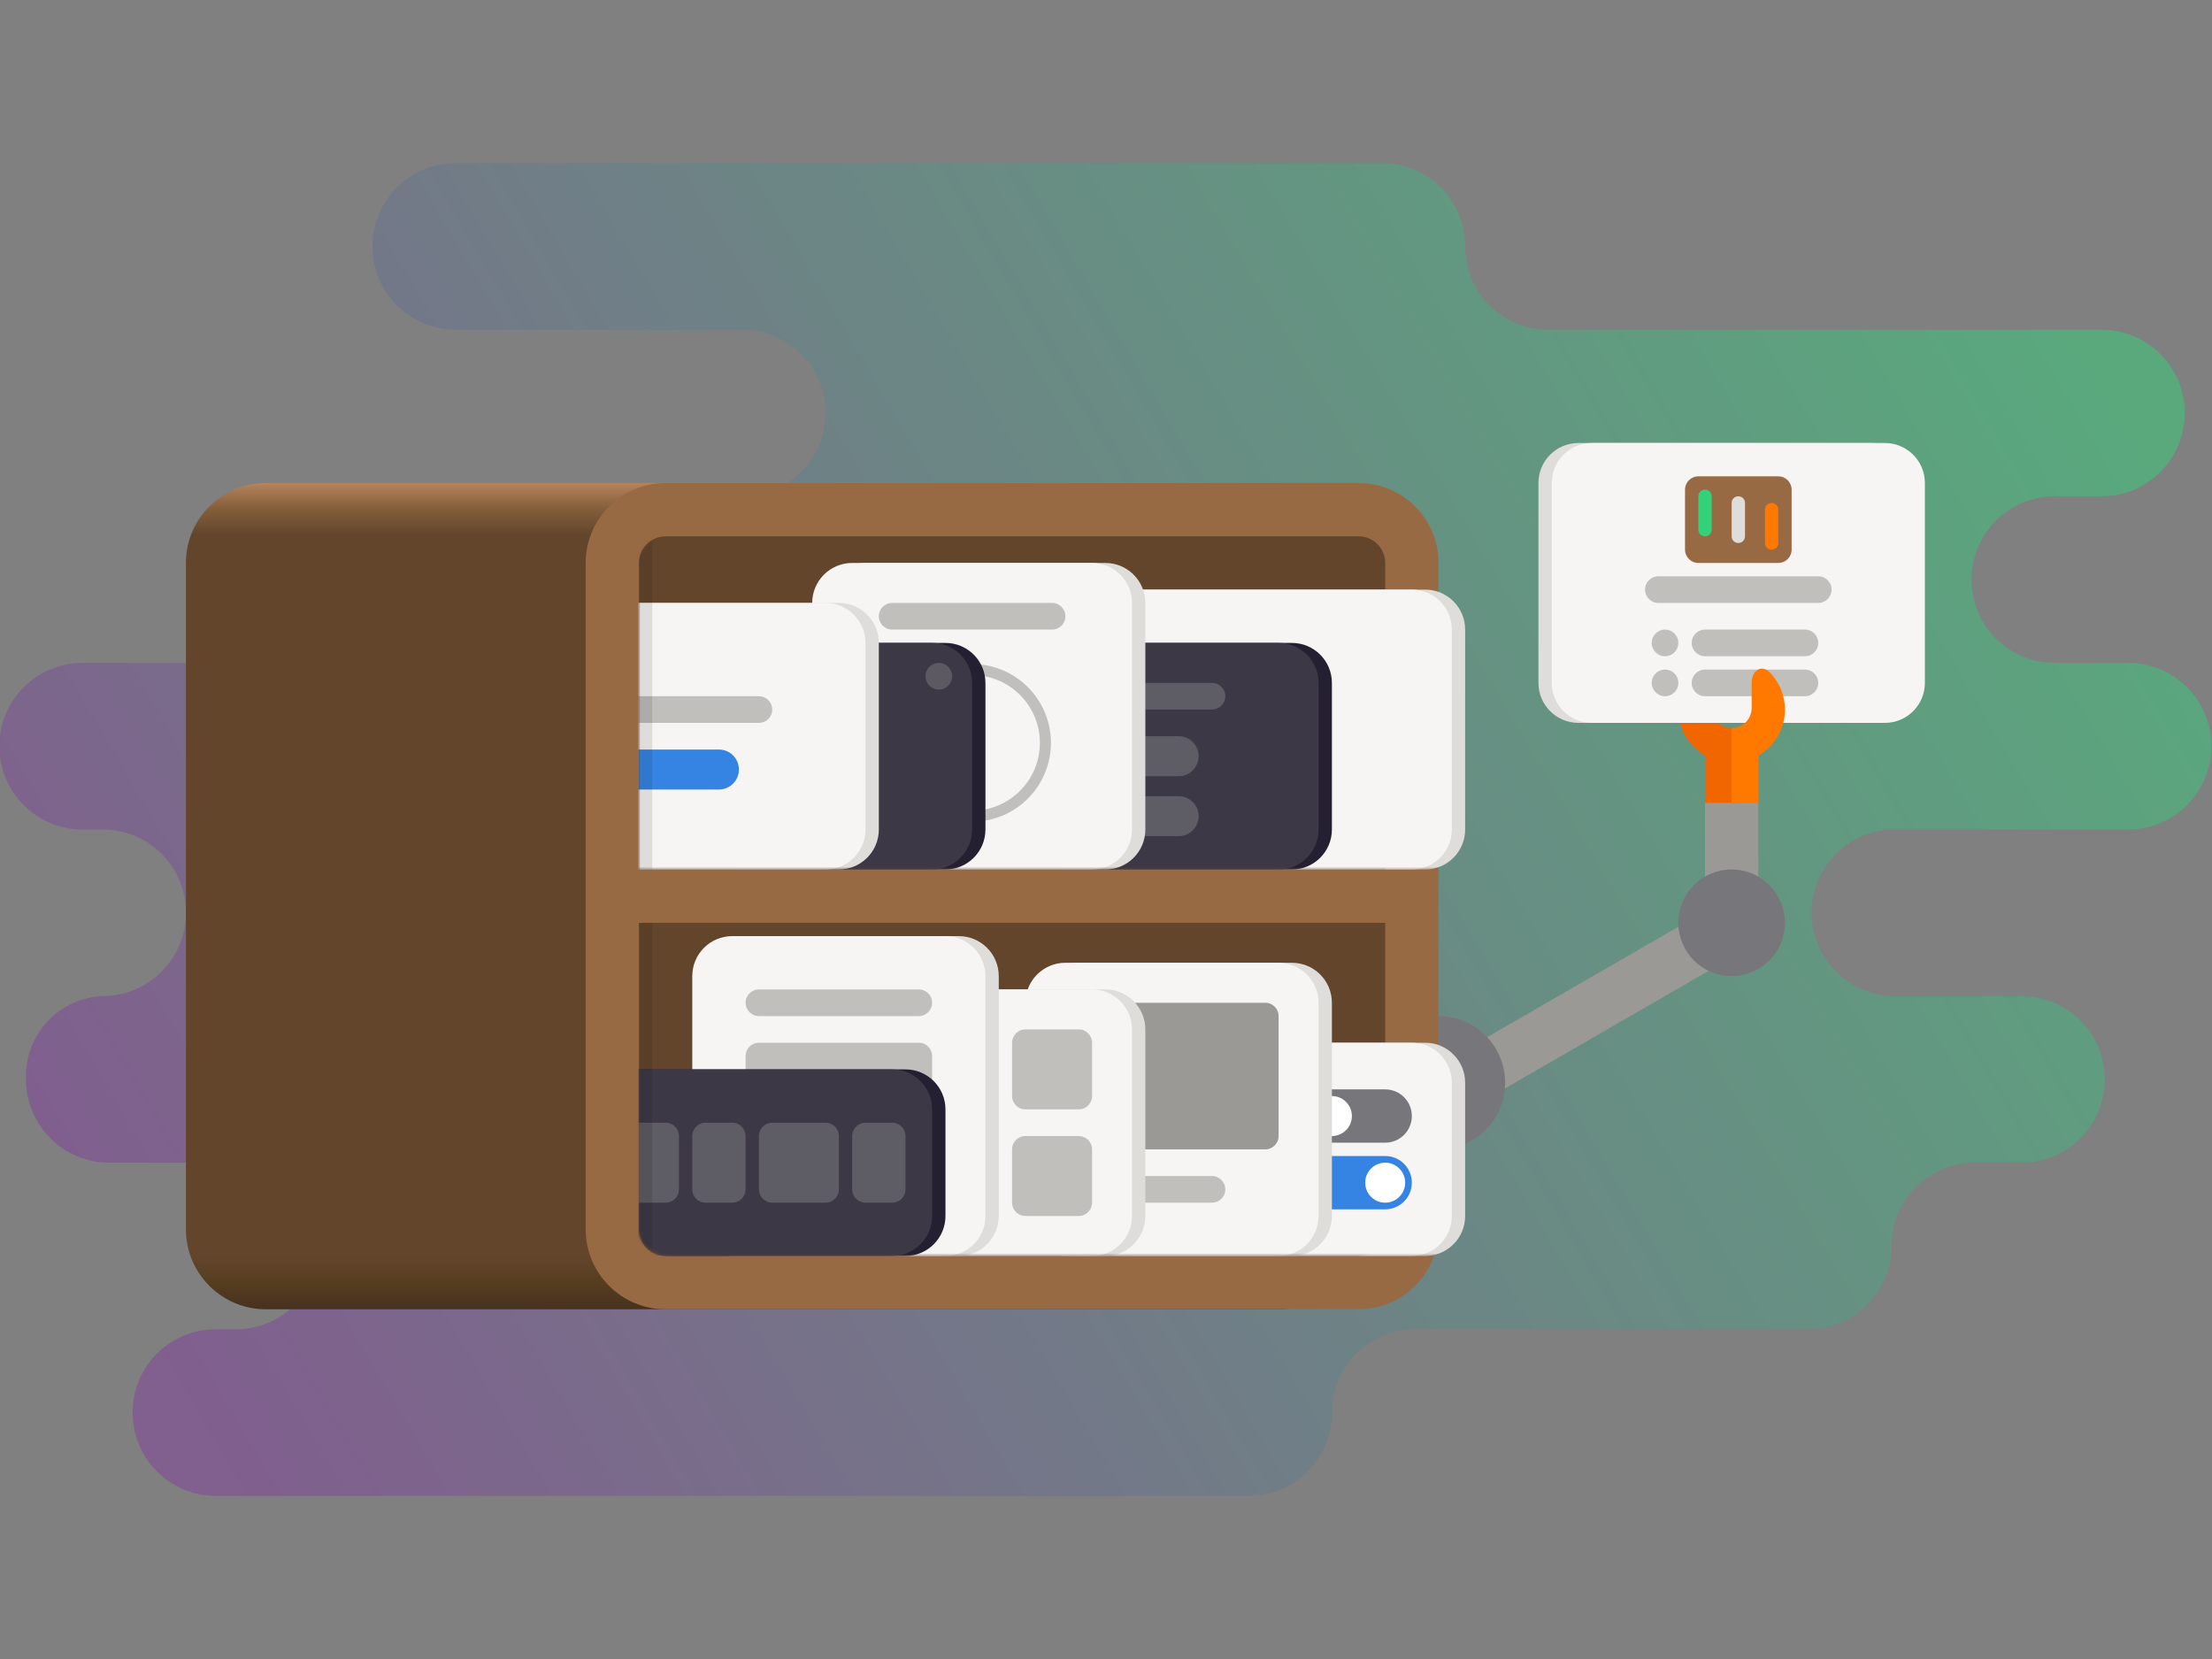 
<svg width="800px" height="600px" viewBox="0 0 800 600" version="1.1" xmlns="http://www.w3.org/2000/svg" xmlns:xlink="http://www.w3.org/1999/xlink">
    <rect x="0" y="0" width="800" height="600" fill="#808080" stroke="none"/>
    <defs>
        <linearGradient x1="3.02355422e-07%" y1="67.395%" x2="100%" y2="32.605%" id="linearGradient-37b2mfg8ua-1">
            <stop stop-color="#813D9C" offset="0%"></stop>
            <stop stop-color="#33D17A" offset="100%"></stop>
        </linearGradient>
        <linearGradient x1="18.182%" y1="100%" x2="18.182%" y2="0%" id="linearGradient-37b2mfg8ua-2">
            <stop stop-color="#46311F" offset="0%"></stop>
            <stop stop-color="#553D20" offset="3.226%"></stop>
            <stop stop-color="#63452C" offset="6.452%"></stop>
            <stop stop-color="#63452C" offset="93.548%"></stop>
            <stop stop-color="#845E3B" offset="96.774%"></stop>
            <stop stop-color="#B7865D" offset="100%"></stop>
        </linearGradient>
        <path d="M11.014,0 C4.913,0 0,4.299 0,9.64 L0,120.5 L308.434,120.5 L308.434,9.64 C308.434,4.299 303.52,0 297.419,0 L11.014,0 Z" id="path-37b2mfg8ua-3"></path>
        <path d="M0,0 L0,110.86 C0,116.201 5.067,120.5 11.359,120.5 L306.713,120.5 C313.005,120.5 318.072,116.201 318.072,110.86 L318.072,0 L0,0 Z" id="path-37b2mfg8ua-5"></path>
    </defs>
    <g id="Page-1" stroke="none" stroke-width="1" fill="none" fill-rule="evenodd">
        <g id="Group" transform="translate(-0.228, 59)">
            <path d="M134.94,30.068 L134.94,30.182 C134.94,38.157 138.107,45.804 143.745,51.443 C149.383,57.082 157.03,60.25 165.003,60.25 L268.733,60.25 C272.68,60.25 276.588,61.028 280.236,62.539 C283.884,64.05 287.198,66.265 289.99,69.057 C292.781,71.849 294.995,75.163 296.506,78.811 C298.017,82.459 298.795,86.369 298.795,90.318 L298.795,90.432 C298.795,98.407 295.629,106.054 289.99,111.693 C284.352,117.332 276.706,120.5 268.733,120.5 L174.642,120.5 C166.668,120.5 159.022,123.668 153.384,129.307 C147.746,134.946 144.578,142.593 144.578,150.568 L144.578,150.682 C144.578,158.657 141.411,166.304 135.773,171.943 C130.135,177.582 122.488,180.75 114.515,180.75 L30.063,180.75 C26.115,180.75 22.206,181.528 18.559,183.039 C14.911,184.55 11.597,186.765 8.805,189.557 C6.014,192.349 3.799,195.663 2.288,199.311 C0.778,202.959 0,206.869 0,210.818 L0,210.932 C0,218.907 3.167,226.554 8.805,232.193 C14.443,237.832 22.09,241 30.063,241 L37.407,241 C41.354,241 45.264,241.778 48.911,243.29 C52.559,244.801 55.873,247.015 58.665,249.806 C61.456,252.599 63.671,255.913 65.181,259.562 C66.692,263.211 67.47,267.12 67.47,271.067 L67.47,271.183 C67.47,279.158 64.302,286.804 58.665,292.444 C53.027,298.083 45.38,301.25 37.407,301.25 C33.609,301.402 29.879,302.298 26.428,303.891 C22.978,305.484 19.875,307.74 17.296,310.533 C14.718,313.324 12.714,316.597 11.4,320.164 C10.087,323.73 9.488,327.519 9.639,331.317 L9.639,331.433 C9.639,339.408 12.806,347.054 18.444,352.694 C24.082,358.333 31.729,361.5 39.702,361.5 L85.599,361.5 C89.547,361.5 93.457,362.278 97.104,363.789 C100.752,365.301 104.066,367.515 106.857,370.306 C109.649,373.099 111.863,376.413 113.374,380.062 C114.885,383.711 115.663,387.62 115.663,391.567 L115.663,391.683 C115.663,399.658 112.495,407.304 106.857,412.944 C101.219,418.583 93.573,421.75 85.599,421.75 L78.256,421.75 C74.308,421.75 70.399,422.528 66.751,424.039 C63.104,425.551 59.79,427.765 56.998,430.556 C54.207,433.349 51.992,436.663 50.481,440.312 C48.97,443.961 48.193,447.87 48.193,451.817 L48.193,451.933 C48.193,459.908 51.36,467.554 56.998,473.194 C62.636,478.833 70.283,482 78.256,482 L451.865,482 C455.812,482 459.72,481.222 463.369,479.711 C467.017,478.199 470.33,475.985 473.123,473.194 C475.913,470.401 478.128,467.087 479.639,463.438 C481.149,459.789 481.928,455.88 481.928,451.933 L481.928,451.817 C481.928,443.842 485.094,436.196 490.733,430.556 C496.371,424.917 504.017,421.75 511.99,421.75 L654.275,421.75 C658.222,421.75 662.13,420.972 665.778,419.461 C669.427,417.949 672.74,415.735 675.533,412.944 C678.323,410.151 680.537,406.837 682.048,403.188 C683.559,399.539 684.337,395.63 684.337,391.683 L684.337,391.567 C684.337,383.592 687.504,375.946 693.142,370.306 C698.781,364.667 706.427,361.5 714.4,361.5 L731.383,361.5 C735.33,361.5 739.239,360.722 742.887,359.211 C746.535,357.699 749.848,355.485 752.641,352.694 C755.431,349.901 757.646,346.587 759.157,342.938 C760.667,339.289 761.446,335.38 761.446,331.433 L761.446,331.317 C761.446,323.342 758.28,315.696 752.641,310.056 C747.002,304.417 739.357,301.25 731.383,301.25 L685.484,301.25 C681.537,301.25 677.629,300.472 673.981,298.961 C670.333,297.449 667.019,295.235 664.227,292.444 C661.436,289.651 659.222,286.337 657.711,282.688 C656.2,279.039 655.422,275.13 655.422,271.183 L655.422,271.067 C655.422,263.092 658.588,255.446 664.227,249.806 C669.865,244.167 677.511,241 685.484,241 L769.937,241 C773.884,241 777.793,240.222 781.441,238.711 C785.089,237.2 788.402,234.985 791.195,232.193 C793.986,229.401 796.2,226.087 797.711,222.439 C799.222,218.791 800,214.881 800,210.932 L800,210.818 C800,202.843 796.834,195.196 791.195,189.557 C785.557,183.918 777.911,180.75 769.937,180.75 L743.316,180.75 C739.369,180.75 735.46,179.972 731.812,178.461 C728.164,176.95 724.851,174.735 722.058,171.943 C719.267,169.151 717.053,165.837 715.542,162.189 C714.031,158.541 713.253,154.631 713.253,150.682 L713.253,150.568 C713.253,142.593 716.419,134.946 722.058,129.307 C727.696,123.668 735.342,120.5 743.316,120.5 L760.299,120.5 C764.246,120.5 768.154,119.722 771.802,118.211 C775.451,116.7 778.764,114.485 781.557,111.693 C784.347,108.901 786.561,105.587 788.072,101.939 C789.583,98.291 790.361,94.381 790.361,90.432 L790.361,90.318 C790.361,82.343 787.195,74.696 781.557,69.057 C775.918,63.418 768.272,60.25 760.299,60.25 L560.183,60.25 C556.236,60.25 552.328,59.472 548.68,57.961 C545.031,56.45 541.718,54.235 538.925,51.443 C536.135,48.651 533.92,45.337 532.41,41.689 C530.899,38.041 530.12,34.131 530.12,30.182 L530.12,30.068 C530.12,22.093 526.954,14.446 521.316,8.807 C515.677,3.168 508.031,0 500.058,0 L165.003,0 C157.03,0 149.383,3.168 143.745,8.807 C138.107,14.446 134.94,22.093 134.94,30.068 Z" id="Path" fill="url(#linearGradient-37b2mfg8ua-1)" fill-rule="nonzero" opacity="0.5"></path>
            <path d="M462.651,115.68 L96.386,115.68 C80.416,115.68 67.47,128.628 67.47,144.6 L67.47,385.6 C67.47,401.571 80.416,414.52 96.386,414.52 L462.651,414.52 C478.619,414.52 491.566,401.571 491.566,385.6 L491.566,144.6 C491.566,128.628 478.619,115.68 462.651,115.68 Z" id="Path" fill="url(#linearGradient-37b2mfg8ua-2)" fill-rule="nonzero"></path>
            <polygon id="Path" fill="#9A9996" fill-rule="nonzero" points="621.94 267.684 530.12 320.704 539.759 337.4 631.578 284.38"></polygon>
            <path d="M520.482,356.68 C533.79,356.68 544.578,345.89 544.578,332.58 C544.578,319.27 533.79,308.48 520.482,308.48 C507.173,308.48 496.386,319.27 496.386,332.58 C496.386,345.89 507.173,356.68 520.482,356.68 Z" id="Path" fill="#77767B" fill-rule="nonzero"></path>
            <path d="M491.566,115.68 L240.964,115.68 C224.994,115.68 212.048,128.628 212.048,144.6 L212.048,385.6 C212.048,401.571 224.994,414.52 240.964,414.52 L491.566,414.52 C507.535,414.52 520.482,401.571 520.482,385.6 L520.482,144.6 C520.482,128.628 507.535,115.68 491.566,115.68 Z" id="Path" fill="#986A44" fill-rule="nonzero"></path>
            <path d="M231.325,274.74 L231.325,385.6 C231.325,390.941 235.624,395.24 240.964,395.24 L491.566,395.24 C496.906,395.24 501.205,390.941 501.205,385.6 L501.205,274.74 L231.325,274.74 Z" id="Path" fill="#63452C" fill-rule="nonzero"></path>
            <path d="M240.964,134.96 C235.624,134.96 231.325,139.259 231.325,144.6 L231.325,255.46 L501.205,255.46 L501.205,144.6 C501.205,139.259 496.906,134.96 491.566,134.96 L240.964,134.96 Z" id="Path" fill="#63452C" fill-rule="nonzero"></path>
            <g id="Clipped" transform="translate(231.325, 134.96)">
                <mask id="mask-37b2mfg8ua-4" fill="white">
                    <use xlink:href="#path-37b2mfg8ua-3"></use>
                </mask>
                <g id="Path"></g>
                <g id="Group" mask="url(#mask-37b2mfg8ua-4)">
                    <g transform="translate(-24.096, 0)" id="Path">
                        <path d="M308.434,19.28 L202.41,19.28 C194.424,19.28 187.952,25.754 187.952,33.74 L187.952,106.04 C187.952,114.027 194.424,120.5 202.41,120.5 L308.434,120.5 C316.419,120.5 322.892,114.027 322.892,106.04 L322.892,33.74 C322.892,25.754 316.419,19.28 308.434,19.28 Z" stroke="none" fill="#DEDDDA" fill-rule="nonzero"></path>
                        <path d="M303.614,19.28 L197.59,19.28 C189.605,19.28 183.133,25.754 183.133,33.74 L183.133,106.04 C183.133,114.027 189.605,120.5 197.59,120.5 L303.614,120.5 C311.6,120.5 318.072,114.027 318.072,106.04 L318.072,33.74 C318.072,25.754 311.6,19.28 303.614,19.28 Z" stroke="none" fill="#F6F5F4" fill-rule="nonzero"></path>
                        <path d="M260.241,38.56 L183.133,38.56 C175.147,38.56 168.675,45.034 168.675,53.02 L168.675,106.04 C168.675,114.027 175.147,120.5 183.133,120.5 L260.241,120.5 C268.227,120.5 274.699,114.027 274.699,106.04 L274.699,53.02 C274.699,45.034 268.227,38.56 260.241,38.56 Z" stroke="none" fill="#241F31" fill-rule="nonzero"></path>
                        <path d="M255.422,38.56 L178.313,38.56 C170.328,38.56 163.855,45.034 163.855,53.02 L163.855,106.04 C163.855,114.027 170.328,120.5 178.313,120.5 L255.422,120.5 C263.407,120.5 269.88,114.027 269.88,106.04 L269.88,53.02 C269.88,45.034 263.407,38.56 255.422,38.56 Z" stroke="none" fill="#3D3846" fill-rule="nonzero"></path>
                        <path d="M219.277,72.3 L194.583,72.3 C190.59,72.3 187.354,75.537 187.354,79.53 C187.354,83.523 190.59,86.76 194.583,86.76 L219.277,86.76 C223.27,86.76 226.506,83.523 226.506,79.53 C226.506,75.537 223.27,72.3 219.277,72.3 Z" stroke="none" fill="#5E5C64" fill-rule="nonzero"></path>
                        <path d="M219.277,93.99 L194.583,93.99 C190.59,93.99 187.354,97.227 187.354,101.22 C187.354,105.213 190.59,108.45 194.583,108.45 L219.277,108.45 C223.27,108.45 226.506,105.213 226.506,101.22 C226.506,97.227 223.27,93.99 219.277,93.99 Z" stroke="none" fill="#5E5C64" fill-rule="nonzero"></path>
                        <path d="M231.325,53.02 L192.173,53.02 C189.511,53.02 187.354,55.178 187.354,57.84 C187.354,60.502 189.511,62.66 192.173,62.66 L231.325,62.66 C233.986,62.66 236.145,60.502 236.145,57.84 C236.145,55.178 233.986,53.02 231.325,53.02 Z" stroke="none" fill="#5E5C64" fill-rule="nonzero"></path>
                        <path d="M192.771,9.64 L106.024,9.64 C98.039,9.64 91.566,16.114 91.566,24.1 L91.566,106.04 C91.566,114.027 98.039,120.5 106.024,120.5 L192.771,120.5 C200.757,120.5 207.229,114.027 207.229,106.04 L207.229,24.1 C207.229,16.114 200.757,9.64 192.771,9.64 Z" stroke="none" fill="#DEDDDA" fill-rule="nonzero"></path>
                        <path d="M187.952,9.64 L101.205,9.64 C93.219,9.64 86.747,16.114 86.747,24.1 L86.747,106.04 C86.747,114.027 93.219,120.5 101.205,120.5 L187.952,120.5 C195.937,120.5 202.41,114.027 202.41,106.04 L202.41,24.1 C202.41,16.114 195.937,9.64 187.952,9.64 Z" stroke="none" fill="#F6F5F4" fill-rule="nonzero"></path>
                        <path d="M144.578,101.22 C159.217,101.22 171.084,89.351 171.084,74.71 C171.084,60.069 159.217,48.2 144.578,48.2 C129.94,48.2 118.072,60.069 118.072,74.71 C118.072,89.351 129.94,101.22 144.578,101.22 Z" stroke="#C0BFBC" stroke-width="4" fill="none" stroke-linecap="round" stroke-linejoin="round"></path>
                        <path d="M134.94,38.56 L67.47,38.56 C59.484,38.56 53.012,45.034 53.012,53.02 L53.012,106.04 C53.012,114.027 59.484,120.5 67.47,120.5 L134.94,120.5 C142.925,120.5 149.398,114.027 149.398,106.04 L149.398,53.02 C149.398,45.034 142.925,38.56 134.94,38.56 Z" stroke="none" fill="#241F31" fill-rule="nonzero"></path>
                        <path d="M130.12,38.56 L62.651,38.56 C54.665,38.56 48.193,45.034 48.193,53.02 L48.193,106.04 C48.193,114.027 54.665,120.5 62.651,120.5 L130.12,120.5 C138.106,120.5 144.578,114.027 144.578,106.04 L144.578,53.02 C144.578,45.034 138.106,38.56 130.12,38.56 Z" stroke="none" fill="#3D3846" fill-rule="nonzero"></path>
                        <path d="M96.386,24.1 L19.277,24.1 C11.292,24.1 4.819,30.574 4.819,38.56 L4.819,106.04 C4.819,114.027 11.292,120.5 19.277,120.5 L96.386,120.5 C104.371,120.5 110.843,114.027 110.843,106.04 L110.843,38.56 C110.843,30.574 104.371,24.1 96.386,24.1 Z" stroke="none" fill="#DEDDDA" fill-rule="nonzero"></path>
                        <path d="M91.566,24.1 L14.458,24.1 C6.473,24.1 0,30.574 0,38.56 L0,106.04 C0,114.027 6.473,120.5 14.458,120.5 L91.566,120.5 C99.552,120.5 106.024,114.027 106.024,106.04 L106.024,38.56 C106.024,30.574 99.552,24.1 91.566,24.1 Z" stroke="none" fill="#F6F5F4" fill-rule="nonzero"></path>
                        <path d="M67.47,57.84 L9.639,57.84 C6.977,57.84 4.819,59.998 4.819,62.66 C4.819,65.322 6.977,67.48 9.639,67.48 L67.47,67.48 C70.133,67.48 72.289,65.322 72.289,62.66 C72.289,59.998 70.133,57.84 67.47,57.84 Z" stroke="none" fill="#C0BFBC" fill-rule="nonzero"></path>
                        <path d="M53.012,77.12 L24.096,77.12 C20.104,77.12 16.867,80.357 16.867,84.35 C16.867,88.343 20.104,91.58 24.096,91.58 L53.012,91.58 C57.005,91.58 60.241,88.343 60.241,84.35 C60.241,80.357 57.005,77.12 53.012,77.12 Z" stroke="none" fill="#3584E4" fill-rule="nonzero"></path>
                        <polygon stroke="none" fill-opacity="0.1" fill="#000000" fill-rule="nonzero" points="28.916 0 9.639 0 9.639 120.5 28.916 120.5"></polygon>
                        <path d="M132.53,55.43 C135.193,55.43 137.349,53.272 137.349,50.61 C137.349,47.948 135.193,45.79 132.53,45.79 C129.867,45.79 127.711,47.948 127.711,50.61 C127.711,53.272 129.867,55.43 132.53,55.43 Z" stroke="none" fill-opacity="0.2" fill="#DEDDDA" fill-rule="nonzero"></path>
                        <path d="M173.494,24.1 L115.663,24.1 C113,24.1 110.843,26.258 110.843,28.92 C110.843,31.582 113,33.74 115.663,33.74 L173.494,33.74 C176.157,33.74 178.313,31.582 178.313,28.92 C178.313,26.258 176.157,24.1 173.494,24.1 Z" stroke="none" fill="#C0BFBC" fill-rule="nonzero"></path>
                    </g>
                </g>
            </g>
            <g id="Clipped" transform="translate(231.325, 274.74)">
                <mask id="mask-37b2mfg8ua-6" fill="white">
                    <use xlink:href="#path-37b2mfg8ua-5"></use>
                </mask>
                <g id="Path"></g>
                <g id="Group" mask="url(#mask-37b2mfg8ua-6)" fill-rule="nonzero">
                    <g transform="translate(-24.096, 0)" id="Path">
                        <path d="M308.434,43.38 L202.41,43.38 C194.424,43.38 187.952,49.853 187.952,57.84 L187.952,106.04 C187.952,114.027 194.424,120.5 202.41,120.5 L308.434,120.5 C316.419,120.5 322.892,114.027 322.892,106.04 L322.892,57.84 C322.892,49.853 316.419,43.38 308.434,43.38 Z" fill="#DEDDDA"></path>
                        <path d="M303.614,43.38 L197.59,43.38 C189.605,43.38 183.133,49.853 183.133,57.84 L183.133,106.04 C183.133,114.027 189.605,120.5 197.59,120.5 L303.614,120.5 C311.6,120.5 318.072,114.027 318.072,106.04 L318.072,57.84 C318.072,49.853 311.6,43.38 303.614,43.38 Z" fill="#F6F5F4"></path>
                        <path d="M293.976,60.25 L274.699,60.25 C269.376,60.25 265.06,64.566 265.06,69.89 C265.06,75.214 269.376,79.53 274.699,79.53 L293.976,79.53 C299.299,79.53 303.614,75.214 303.614,69.89 C303.614,64.566 299.299,60.25 293.976,60.25 Z" fill="#77767B"></path>
                        <path d="M293.976,84.35 L274.699,84.35 C269.376,84.35 265.06,88.666 265.06,93.99 C265.06,99.314 269.376,103.63 274.699,103.63 L293.976,103.63 C299.299,103.63 303.614,99.314 303.614,93.99 C303.614,88.666 299.299,84.35 293.976,84.35 Z" fill="#3584E4"></path>
                        <path d="M274.699,77.12 C278.692,77.12 281.928,73.883 281.928,69.89 C281.928,65.897 278.692,62.66 274.699,62.66 C270.706,62.66 267.47,65.897 267.47,69.89 C267.47,73.883 270.706,77.12 274.699,77.12 Z" fill="#FFFFFF"></path>
                        <path d="M293.976,101.22 C297.969,101.22 301.205,97.983 301.205,93.99 C301.205,89.997 297.969,86.76 293.976,86.76 C289.983,86.76 286.747,89.997 286.747,93.99 C286.747,97.983 289.983,101.22 293.976,101.22 Z" fill="#FFFFFF"></path>
                        <path d="M260.241,14.46 L183.133,14.46 C175.147,14.46 168.675,20.933 168.675,28.92 L168.675,106.04 C168.675,114.027 175.147,120.5 183.133,120.5 L260.241,120.5 C268.227,120.5 274.699,114.027 274.699,106.04 L274.699,28.92 C274.699,20.933 268.227,14.46 260.241,14.46 Z" fill="#DEDDDA"></path>
                        <path d="M255.422,14.46 L178.313,14.46 C170.328,14.46 163.855,20.933 163.855,28.92 L163.855,106.04 C163.855,114.027 170.328,120.5 178.313,120.5 L255.422,120.5 C263.407,120.5 269.88,114.027 269.88,106.04 L269.88,28.92 C269.88,20.933 263.407,14.46 255.422,14.46 Z" fill="#F6F5F4"></path>
                        <path d="M250.602,28.92 L183.133,28.92 C180.47,28.92 178.313,31.077 178.313,33.74 L178.313,77.12 C178.313,79.783 180.47,81.94 183.133,81.94 L250.602,81.94 C253.265,81.94 255.422,79.783 255.422,77.12 L255.422,33.74 C255.422,31.077 253.265,28.92 250.602,28.92 Z" fill="#9A9996"></path>
                        <path d="M231.325,91.58 L190.361,91.58 C187.699,91.58 185.542,93.737 185.542,96.4 C185.542,99.063 187.699,101.22 190.361,101.22 L231.325,101.22 C233.988,101.22 236.145,99.063 236.145,96.4 C236.145,93.737 233.988,91.58 231.325,91.58 Z" fill="#C0BFBC"></path>
                        <path d="M192.771,24.1 L120.482,24.1 C112.496,24.1 106.024,30.573 106.024,38.56 L106.024,106.04 C106.024,114.027 112.496,120.5 120.482,120.5 L192.771,120.5 C200.757,120.5 207.229,114.027 207.229,106.04 L207.229,38.56 C207.229,30.573 200.757,24.1 192.771,24.1 Z" fill="#DEDDDA"></path>
                        <path d="M187.952,24.1 L115.663,24.1 C107.677,24.1 101.205,30.573 101.205,38.56 L101.205,106.04 C101.205,114.027 107.677,120.5 115.663,120.5 L187.952,120.5 C195.937,120.5 202.41,114.027 202.41,106.04 L202.41,38.56 C202.41,30.573 195.937,24.1 187.952,24.1 Z" fill="#F6F5F4"></path>
                        <path d="M183.133,38.56 L163.855,38.56 C161.193,38.56 159.036,40.717 159.036,43.38 L159.036,62.66 C159.036,65.323 161.193,67.48 163.855,67.48 L183.133,67.48 C185.795,67.48 187.952,65.323 187.952,62.66 L187.952,43.38 C187.952,40.717 185.795,38.56 183.133,38.56 Z" fill="#C0BFBC"></path>
                        <path d="M139.759,4.82 L62.651,4.82 C54.665,4.82 48.193,11.293 48.193,19.28 L48.193,106.04 C48.193,114.027 54.665,120.5 62.651,120.5 L139.759,120.5 C147.745,120.5 154.217,114.027 154.217,106.04 L154.217,19.28 C154.217,11.293 147.745,4.82 139.759,4.82 Z" fill="#DEDDDA"></path>
                        <path d="M134.94,4.82 L57.831,4.82 C49.846,4.82 43.373,11.293 43.373,19.28 L43.373,106.04 C43.373,114.027 49.846,120.5 57.831,120.5 L134.94,120.5 C142.925,120.5 149.398,114.027 149.398,106.04 L149.398,19.28 C149.398,11.293 142.925,4.82 134.94,4.82 Z" fill="#F6F5F4"></path>
                        <path d="M125.301,43.38 L67.47,43.38 C64.807,43.38 62.651,45.537 62.651,48.2 L62.651,96.4 C62.651,99.063 64.807,101.22 67.47,101.22 L125.301,101.22 C127.964,101.22 130.12,99.063 130.12,96.4 L130.12,48.2 C130.12,45.537 127.964,43.38 125.301,43.38 Z" fill="#C0BFBC"></path>
                        <path d="M120.482,53.02 L19.277,53.02 C11.292,53.02 4.819,59.493 4.819,67.48 L4.819,106.04 C4.819,114.027 11.292,120.5 19.277,120.5 L120.482,120.5 C128.467,120.5 134.94,114.027 134.94,106.04 L134.94,67.48 C134.94,59.493 128.467,53.02 120.482,53.02 Z" fill="#241F31"></path>
                        <path d="M115.663,53.02 L14.458,53.02 C6.473,53.02 0,59.493 0,67.48 L0,106.04 C0,114.027 6.473,120.5 14.458,120.5 L115.663,120.5 C123.648,120.5 130.12,114.027 130.12,106.04 L130.12,67.48 C130.12,59.493 123.648,53.02 115.663,53.02 Z" fill="#3D3846"></path>
                        <path d="M57.831,72.3 L48.193,72.3 C45.53,72.3 43.373,74.457 43.373,77.12 L43.373,96.4 C43.373,99.063 45.53,101.22 48.193,101.22 L57.831,101.22 C60.494,101.22 62.651,99.063 62.651,96.4 L62.651,77.12 C62.651,74.457 60.494,72.3 57.831,72.3 Z" fill="#5E5C64"></path>
                        <path d="M33.735,72.3 L21.995,72.3 C19.333,72.3 17.176,74.457 17.176,77.12 L17.176,96.4 C17.176,99.063 19.333,101.22 21.995,101.22 L33.735,101.22 C36.398,101.22 38.554,99.063 38.554,96.4 L38.554,77.12 C38.554,74.457 36.398,72.3 33.735,72.3 Z" fill="#5E5C64"></path>
                        <polygon fill-opacity="0.1" fill="#000000" points="28.916 0 12.048 0 12.048 120.5 28.916 120.5"></polygon>
                        <path d="M91.566,72.3 L72.289,72.3 C69.627,72.3 67.47,74.457 67.47,77.12 L67.47,96.4 C67.47,99.063 69.627,101.22 72.289,101.22 L91.566,101.22 C94.229,101.22 96.386,99.063 96.386,96.4 L96.386,77.12 C96.386,74.457 94.229,72.3 91.566,72.3 Z" fill="#5E5C64"></path>
                        <path d="M125.301,24.1 L67.47,24.1 C64.807,24.1 62.651,26.257 62.651,28.92 C62.651,31.583 64.807,33.74 67.47,33.74 L125.301,33.74 C127.964,33.74 130.12,31.583 130.12,28.92 C130.12,26.257 127.964,24.1 125.301,24.1 Z" fill="#C0BFBC"></path>
                        <path d="M115.663,72.3 L106.024,72.3 C103.361,72.3 101.205,74.457 101.205,77.12 L101.205,96.4 C101.205,99.063 103.361,101.22 106.024,101.22 L115.663,101.22 C118.325,101.22 120.482,99.063 120.482,96.4 L120.482,77.12 C120.482,74.457 118.325,72.3 115.663,72.3 Z" fill="#5E5C64"></path>
                        <path d="M183.133,77.12 L163.855,77.12 C161.193,77.12 159.036,79.277 159.036,81.94 L159.036,101.22 C159.036,103.883 161.193,106.04 163.855,106.04 L183.133,106.04 C185.795,106.04 187.952,103.883 187.952,101.22 L187.952,81.94 C187.952,79.277 185.795,77.12 183.133,77.12 Z" fill="#C0BFBC"></path>
                    </g>
                </g>
            </g>
            <polygon id="Path" fill="#9A9996" fill-rule="nonzero" points="616.867 207.26 616.867 265.1 636.145 265.1 636.145 207.26"></polygon>
            <path d="M615.47,182.826 C614.523,182.853 613.499,183.324 612.528,184.346 C609.195,187.858 607.231,192.578 607.229,197.62 C607.246,204.491 610.918,210.834 616.867,214.269 L616.867,231.36 L626.506,231.36 L628.916,231.36 L628.916,204.299 L626.506,204.299 C622.501,204.299 619.277,201.075 619.277,197.069 L619.277,187.98 C619.277,184.856 617.554,182.765 615.47,182.826 Z" id="Path" fill="#F26600" fill-rule="nonzero"></path>
            <path d="M626.506,294.02 C637.152,294.02 645.783,285.387 645.783,274.74 C645.783,264.093 637.152,255.46 626.506,255.46 C615.86,255.46 607.229,264.093 607.229,274.74 C607.229,285.387 615.86,294.02 626.506,294.02 Z" id="Path" fill="#77767B" fill-rule="nonzero"></path>
            <path d="M571.084,101.22 L677.108,101.22 C685.094,101.22 691.566,107.694 691.566,115.68 L691.566,187.98 C691.566,195.966 685.094,202.44 677.108,202.44 L571.084,202.44 C563.099,202.44 556.627,195.966 556.627,187.98 L556.627,115.68 C556.627,107.694 563.099,101.22 571.084,101.22 Z" id="Path" fill="#DEDDDA" fill-rule="nonzero"></path>
            <path d="M575.904,101.22 L681.928,101.22 C689.913,101.22 696.386,107.694 696.386,115.68 L696.386,187.98 C696.386,195.966 689.913,202.44 681.928,202.44 L575.904,202.44 C567.918,202.44 561.446,195.966 561.446,187.98 L561.446,115.68 C561.446,107.694 567.918,101.22 575.904,101.22 Z" id="Path" fill="#F6F5F4" fill-rule="nonzero"></path>
            <path d="M653.012,168.7 L616.867,168.7 C614.205,168.7 612.048,170.858 612.048,173.52 C612.048,176.182 614.205,178.34 616.867,178.34 L653.012,178.34 C655.675,178.34 657.831,176.182 657.831,173.52 C657.831,170.858 655.675,168.7 653.012,168.7 Z" id="Path" fill="#C0BFBC" fill-rule="nonzero"></path>
            <path d="M653.012,183.16 L616.867,183.16 C614.205,183.16 612.048,185.318 612.048,187.98 C612.048,190.642 614.205,192.8 616.867,192.8 L653.012,192.8 C655.675,192.8 657.831,190.642 657.831,187.98 C657.831,185.318 655.675,183.16 653.012,183.16 Z" id="Path" fill="#C0BFBC" fill-rule="nonzero"></path>
            <path d="M633.735,187.98 L633.735,197.07 C633.735,201.075 630.511,204.3 626.506,204.3 L626.506,214.49 L626.506,231.36 L636.145,231.36 L636.145,214.269 C642.094,210.834 645.766,204.491 645.783,197.62 C645.781,192.578 643.817,187.859 640.484,184.348 C637.378,181.077 633.735,183.436 633.735,187.98 Z" id="Path" fill="#FF7800" fill-rule="nonzero"></path>
            <path d="M643.373,113.27 L614.458,113.27 C611.795,113.27 609.639,115.428 609.639,118.09 L609.639,139.78 C609.639,142.442 611.795,144.6 614.458,144.6 L643.373,144.6 C646.036,144.6 648.193,142.442 648.193,139.78 L648.193,118.09 C648.193,115.428 646.036,113.27 643.373,113.27 Z" id="Path" fill="#986A44" fill-rule="nonzero"></path>
            <path d="M641.007,122.91 L640.92,122.91 C639.614,122.91 638.554,123.97 638.554,125.277 L638.554,137.413 C638.554,138.72 639.614,139.78 640.92,139.78 L641.007,139.78 C642.313,139.78 643.373,138.72 643.373,137.413 L643.373,125.277 C643.373,123.97 642.313,122.91 641.007,122.91 Z" id="Path" fill="#FF7800" fill-rule="nonzero"></path>
            <path d="M616.911,118.09 L616.824,118.09 C615.518,118.09 614.458,119.15 614.458,120.457 L614.458,132.593 C614.458,133.9 615.518,134.96 616.824,134.96 L616.911,134.96 C618.217,134.96 619.277,133.9 619.277,132.593 L619.277,120.457 C619.277,119.15 618.217,118.09 616.911,118.09 Z" id="Path" fill="#33D17A" fill-rule="nonzero"></path>
            <path d="M628.959,120.5 L628.872,120.5 C627.566,120.5 626.506,121.56 626.506,122.867 L626.506,135.003 C626.506,136.31 627.566,137.37 628.872,137.37 L628.959,137.37 C630.265,137.37 631.325,136.31 631.325,135.003 L631.325,122.867 C631.325,121.56 630.265,120.5 628.959,120.5 Z" id="Path" fill="#DEDDDA" fill-rule="nonzero"></path>
            <path d="M657.831,149.42 L600,149.42 C597.337,149.42 595.181,151.578 595.181,154.24 C595.181,156.902 597.337,159.06 600,159.06 L657.831,159.06 C660.494,159.06 662.651,156.902 662.651,154.24 C662.651,151.578 660.494,149.42 657.831,149.42 Z" id="Path" fill="#C0BFBC" fill-rule="nonzero"></path>
            <path d="M602.41,178.34 C605.072,178.34 607.229,176.182 607.229,173.52 C607.229,170.858 605.072,168.7 602.41,168.7 C599.747,168.7 597.59,170.858 597.59,173.52 C597.59,176.182 599.747,178.34 602.41,178.34 Z" id="Path" fill="#C0BFBC" fill-rule="nonzero"></path>
            <path d="M602.41,192.8 C605.072,192.8 607.229,190.642 607.229,187.98 C607.229,185.318 605.072,183.16 602.41,183.16 C599.747,183.16 597.59,185.318 597.59,187.98 C597.59,190.642 599.747,192.8 602.41,192.8 Z" id="Path" fill="#C0BFBC" fill-rule="nonzero"></path>
        </g>
    </g>
</svg>
